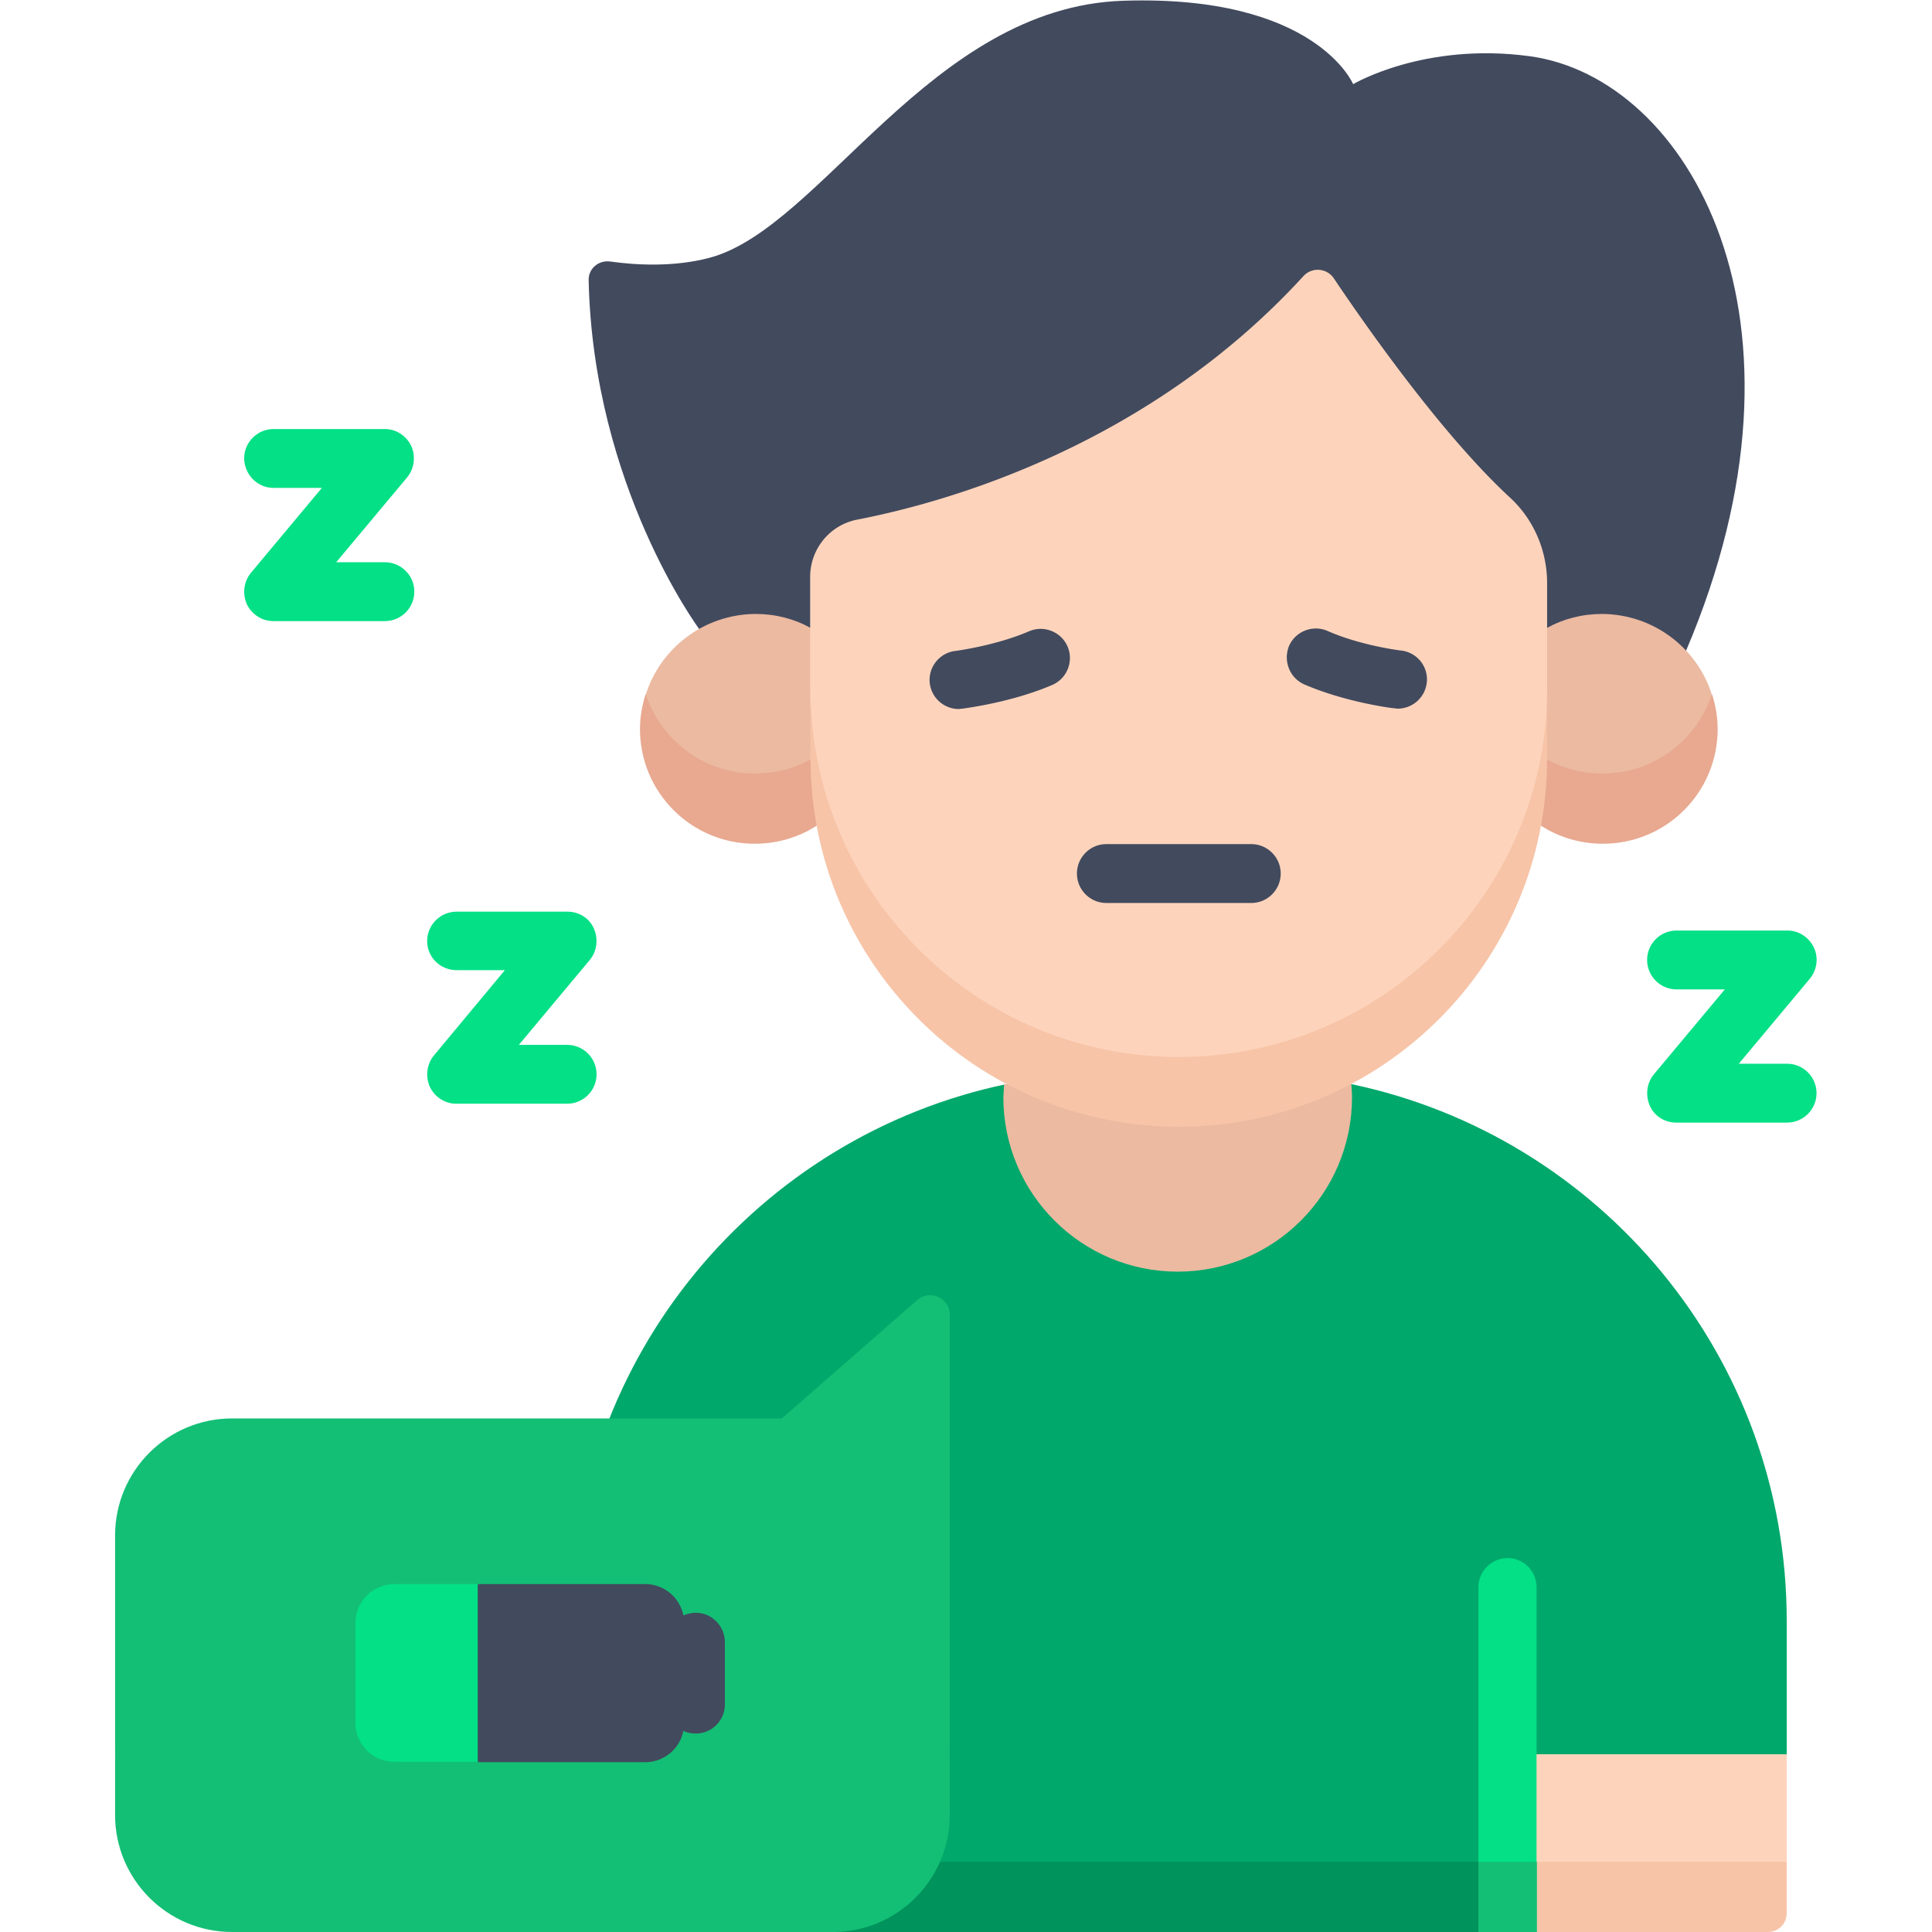 <svg xmlns="http://www.w3.org/2000/svg" viewBox="0 0 512 512"  xmlns:v="https://vecta.io/nano"><path d="M464.5 493.4l9-28.5v-35.4c0-70-49.5-128.4-115.4-142.2-13.6 7.2-29.2 11.4-45.7 11.4s-32.1-4.1-45.7-11.4c-65.9 13.8-115.4 72.2-115.4 142.2v63.9l161.1 9 152.1-9z" fill="#00a86b"/><path d="M185.3 166.7s-28.1-37.8-29.3-92.4c-.1-3.1 2.6-5.4 5.7-5 6.3.9 16.7 1.6 26.4-1C217.6 60.4 246.6 1.9 297.6.2c51.1-1.7 61 22.1 61 22.1s18.8-11.2 46.8-7.4c42 5.7 78.9 69.7 41.4 157.6l-261.5-5.8z" fill="#424a5e"/><path d="M171.2 183.9c0 19 15.4 30.1 29 30.1l14.6-12.8c0-.1 12.8-17.3 12.8-17.4l-12.8-17.4c-4.3-2.4-9.3-3.7-14.6-3.7-13.6.1-25.1 9-29 21.2z" fill="#ebbaa1"/><path d="M200.1 205c-13.6 0-25-8.9-29-21.1-.9 2.9-1.5 6-1.5 9.3 0 16.8 13.6 30.4 30.4 30.4 6 0 11.6-1.7 16.3-4.7l8-10.6-9.6-7c-4.3 2.4-9.3 3.7-14.6 3.7h0z" fill="#e8a990"/><path d="M453.6 183.9c0 19-15.4 30.1-29 30.1L410 201.2c0-.1-12.8-17.3-12.8-17.4l12.8-17.4c4.3-2.4 9.3-3.7 14.6-3.7 13.6.1 25.1 9 29 21.2z" fill="#ebbaa1"/><path d="M424.7 205c13.6 0 25-8.9 29-21.1.9 2.9 1.5 6 1.5 9.3 0 16.8-13.6 30.4-30.4 30.4-6 0-11.6-1.7-16.3-4.7l-8-10.6 9.6-7c4.3 2.4 9.3 3.7 14.6 3.7z" fill="#e8a990"/><path d="M266.1 287.2l-.2 3.6c0 25.5 20.7 46.2 46.2 46.2s46.2-20.7 46.2-46.2c0-1.2-.1-2.4-.2-3.6.1 0-92 1.2-92 0z" fill="#ebbaa1"/><path d="M312.4 289.1c53.9 0 97.6-37.9 97.6-106.6v-28c0-8.5-3.5-16.8-9.8-22.6-18.2-16.8-38.5-45.9-46.7-58.1a5.13 5.13 0 0 0-8.1-.6c-41.1 44.9-94.4 59.9-118.2 64.5-7.3 1.4-12.5 7.8-12.5 15.2v29.5c.1 64.9 43.8 106.7 97.7 106.7h0z" fill="#fdd4bb"/><path d="M312.4 280.1c-53.9 0-97.6-43.7-97.6-97.6V201c0 53.9 43.7 97.6 97.6 97.6S410 254.9 410 201v-18.6c.1 54-43.7 97.7-97.6 97.7z" fill="#f7c4a8"/><path d="M151.3 512h240.5l7.7-9.3-7.7-9.3H151.3V512z" fill="#00935b"/><path d="M473.5 493.4v-28.5h-74v28.5l37 9 37-9z" fill="#fdd4bb"/><path d="M473.5,493.4h-66.3l-7.7,9.3l7.7,9.3h61.3c2.8,0,5-2.2,5-5V493.4z" fill="#f7c4a8"/><path d="M407.2 493.4v-72.8c0-4.3-3.5-7.7-7.7-7.7s-7.7 3.5-7.7 7.7v72.8l7.7 9.3 7.7-9.3z" fill="#03e086"/><g fill="#13bf75"><path d="M391.8 493.4h15.5V512h-15.5v-18.6zm-330.3 9h159.2c17.1 0 31-15.2 31-40v-114c0-4.4-5.2-6.8-8.6-3.9l-35.9 31.4H61.5c-17.1 0-31 13.9-31 31v55.6c0 29.3 13.9 39.9 31 39.9z"/><path d="M220.7 493.4H61.5c-17.1 0-31-13.9-31-31V481c0 17.1 13.9 31 31 31h159.2c17.1 0 31-13.9 31-31v-18.6c0 17.2-13.9 31-31 31h0z"/></g><path d="M184.4 427.4c-1.2 0-2.3.3-3.3.7a10.31 10.31 0 0 0-10.1-8.3h-44.3l-9.3 23.6 9.3 23.6H171a10.31 10.31 0 0 0 10.1-8.3c1 .5 2.1.7 3.3.7 4.3 0 7.7-3.5 7.7-7.7v-16.5c0-4.3-3.5-7.8-7.7-7.8z" fill="#424a5e"/><path d="M126.6,419.8h-22.1c-5.7,0-10.3,4.6-10.3,10.3v26.5c0,5.7,4.6,10.3,10.3,10.3h22.1V419.8z" fill="#03e086"/><path d="M255.1 187.8c.5-.1 12.9-1.6 23.8-6.3 3.9-1.7 5.7-6.3 4-10.2s-6.3-5.7-10.2-4c-8.8 3.8-19.4 5.2-19.5 5.2a7.75 7.75 0 0 0-6.8 8.6 7.77 7.77 0 0 0 7.7 6.8c.3 0 .6-.1 1-.1h0zm90.6-6.4c10.9 4.7 23.3 6.3 23.8 6.3.3 0 .6.1.9.1a7.77 7.77 0 0 0 7.7-6.8 7.69 7.69 0 0 0-6.8-8.6c-.1 0-10.7-1.3-19.5-5.2-3.9-1.7-8.5.1-10.2 4-1.6 4 .2 8.5 4.1 10.2h0zm-52.5 57.9h38.4c4.3 0 7.8-3.5 7.8-7.8s-3.5-7.8-7.8-7.8h-38.4c-4.3 0-7.8 3.5-7.8 7.8s3.5 7.8 7.8 7.8z" fill="#424a5e"/><path d="M121 257.1h12.8L115 279.7c-1.9 2.3-2.3 5.5-1.1 8.3 1.3 2.7 4 4.5 7 4.5h29.4c4.3 0 7.8-3.5 7.8-7.8s-3.5-7.8-7.8-7.8h-12.8l18.8-22.5c1.9-2.3 2.3-5.5 1.1-8.3s-4-4.5-7-4.5H121c-4.3 0-7.8 3.5-7.8 7.8s3.5 7.7 7.8 7.7h0zm315.5-2.7c0 4.3 3.5 7.8 7.8 7.8h12.8l-18.8 22.5c-1.9 2.3-2.3 5.5-1.1 8.3s4 4.5 7 4.5h29.4c4.3 0 7.8-3.5 7.8-7.8s-3.5-7.8-7.8-7.8h-12.8l18.8-22.5c1.9-2.3 2.4-5.5 1.1-8.3-1.3-2.7-4-4.5-7-4.5h-29.4c-4.3 0-7.8 3.5-7.8 7.8h0zm-364-125.1h12.8l-18.8 22.5c-1.9 2.3-2.3 5.5-1.1 8.3 1.3 2.7 4 4.5 7 4.5H102c4.3 0 7.8-3.5 7.8-7.8s-3.5-7.8-7.8-7.8H89.1l18.8-22.5c1.9-2.3 2.3-5.5 1.1-8.3-1.3-2.7-4-4.5-7-4.5H72.5c-4.3 0-7.8 3.5-7.8 7.8.1 4.3 3.5 7.8 7.8 7.8h0z" fill="#03e086"/></svg>